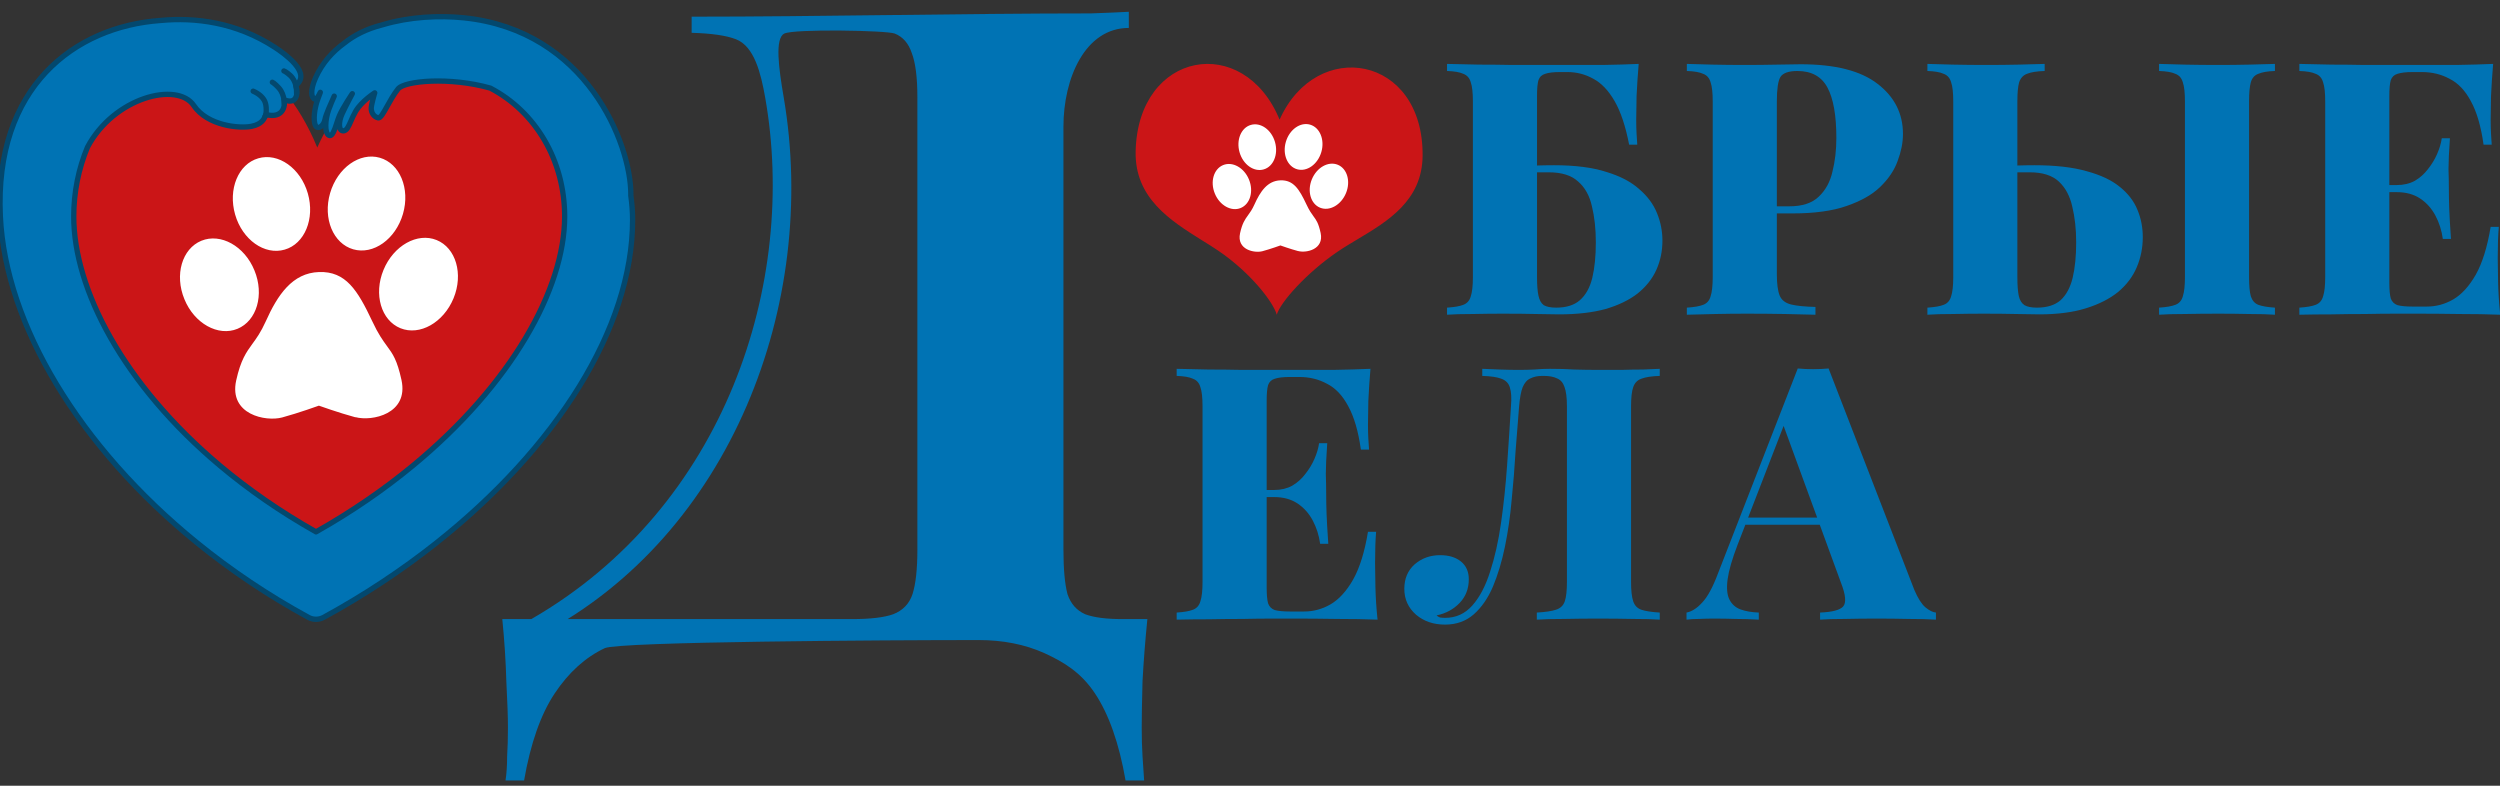 <svg width="210" height="66" viewBox="0 0 210 66" fill="none" xmlns="http://www.w3.org/2000/svg">
<rect x="0" y="0" width="210" height="66" fill="#333333" stroke="none"/>
<g clip-path="url(#clip0_10_3)">
<g clip-path="url(#clip1_10_3)">
<path d="M39.552 24.748C39.552 31.927 33.679 37.746 26.435 37.746C19.191 37.746 13.319 31.927 13.319 24.748C13.319 17.569 14.857 8.811 26.435 13.563C36.103 8.811 39.552 17.569 39.552 24.748Z" fill="white"/>
<path fill-rule="evenodd" clip-rule="evenodd" d="M1.836 17.846C2.22 0.539 20.481 -2.633 26.651 12.395C32.981 -1.827 51.453 1.245 51.304 18.602C51.242 26.357 45.32 34.986 40.006 38.158C38.804 38.876 37.627 39.582 36.562 40.313C31.284 43.918 26.738 43.924 26.168 46.017C25.573 43.862 20.038 41.492 14.451 37.713C13.584 37.119 12.642 36.536 11.676 35.942C6.274 32.56 1.651 25.923 1.836 17.858V17.846ZM29.859 35.041C31.235 35.413 34.344 34.781 33.725 31.919C33.353 30.222 32.994 29.727 32.498 29.058C32.164 28.599 31.767 28.054 31.272 26.989C30.033 24.362 29.042 22.776 26.799 22.851C24.557 22.925 23.318 24.771 22.315 27.013C21.918 27.893 21.547 28.413 21.2 28.884C20.68 29.603 20.221 30.234 19.837 31.969C19.218 34.831 22.327 35.438 23.702 35.066C25.077 34.694 26.787 34.075 26.787 34.075C26.787 34.075 28.484 34.682 29.859 35.054V35.041ZM33.849 17.97C33.229 20.101 31.358 21.426 29.674 20.943C27.989 20.46 27.109 18.354 27.729 16.223C28.348 14.092 30.219 12.766 31.904 13.25C33.588 13.733 34.468 15.839 33.849 17.97ZM32.213 22.677C33.056 20.633 35.05 19.506 36.673 20.163C38.296 20.819 38.94 23.012 38.098 25.056C37.255 27.1 35.261 28.227 33.638 27.571C32.015 26.914 31.371 24.721 32.213 22.677ZM25.858 16.248C26.465 18.366 25.598 20.485 23.913 20.968C22.228 21.463 20.357 20.138 19.75 18.019C19.143 15.901 20.011 13.782 21.695 13.299C23.38 12.804 25.251 14.129 25.858 16.248ZM21.373 22.715C22.216 24.759 21.571 26.951 19.948 27.62C18.326 28.289 16.319 27.174 15.489 25.13C14.646 23.086 15.29 20.893 16.913 20.224C18.536 19.555 20.543 20.67 21.373 22.715Z" fill="#CB1517"/>
<path fill-rule="evenodd" clip-rule="evenodd" d="M52.99 16.443C52.99 16.4 52.99 16.357 52.99 16.313C52.99 12.08 49.286 2.555 38.967 1.496C36.918 1.286 34.399 1.396 32.117 2.087C30.745 2.434 29.735 2.974 28.925 3.617C27.903 4.357 27.061 5.311 26.515 6.524C26.026 7.609 26.144 8.27 26.468 8.33C26.59 8.352 26.752 8.09 26.908 7.754C26.835 7.95 26.762 8.148 26.694 8.332C26.395 9.148 26.298 10.144 26.499 10.54C26.7 10.936 27.205 10.569 27.299 10.026C27.36 9.674 27.784 8.709 28.075 8.075C27.942 8.373 27.778 8.76 27.624 9.175C27.285 10.09 27.268 11.224 27.642 11.373C27.916 11.482 28.093 10.941 28.279 10.37C28.348 10.16 28.417 9.947 28.494 9.76C28.778 9.062 29.596 7.867 29.596 7.867C29.596 7.867 29.063 8.847 28.739 9.553C28.416 10.261 28.433 11.025 28.856 10.991C29.128 10.968 29.277 10.628 29.478 10.168C29.589 9.914 29.716 9.624 29.889 9.331C30.373 8.506 31.478 7.8 31.478 7.8C31.478 7.8 31.159 8.83 31.183 9.161C31.209 9.492 31.405 9.808 31.755 9.898C31.953 9.949 32.197 9.51 32.522 8.925C32.772 8.475 33.07 7.939 33.432 7.473C33.972 6.776 37.8 6.441 41.188 7.401C44.983 9.38 47.432 13.47 47.432 18.183C47.432 24.279 42.944 32.3 34.667 39.126C32.272 41.102 29.559 42.977 26.545 44.677C23.532 42.977 20.846 41.102 18.493 39.126C10.36 32.3 6.195 24.279 6.195 18.183C6.195 16.153 6.599 14.157 7.349 12.362C9.572 8.169 14.897 6.819 16.28 8.866C17.443 10.588 20.149 10.811 21.132 10.61C21.996 10.434 22.184 9.985 22.279 9.759C22.317 9.669 22.34 9.614 22.385 9.626C23.458 9.917 24.017 9.269 23.86 8.374C24.889 8.821 25.09 7.905 24.844 7.167C26.231 6.138 23.86 4.478 23.078 3.969C19.832 1.859 16.386 1.445 13.483 1.719C6.287 2.236 -0.493 7.288 0.028 18.183C0.462 27.254 6.661 37.563 16.568 45.607C19.394 47.901 22.521 50.012 25.903 51.857C26.104 51.966 26.323 52.02 26.544 52.02C26.765 52.02 26.986 51.965 27.186 51.857C30.59 50 33.768 47.892 36.652 45.607C46.676 37.663 53.137 27.582 53.137 18.482C53.137 17.809 53.087 17.127 52.99 16.443Z" fill="#0073B4"/>
<path d="M52.99 16.313L52.766 16.313V16.313H52.99ZM52.99 16.443L52.766 16.442C52.766 16.453 52.767 16.464 52.768 16.474L52.99 16.443ZM38.967 1.496L38.944 1.719L38.967 1.496ZM32.117 2.087L32.172 2.304L32.182 2.301L32.117 2.087ZM28.925 3.617L29.056 3.799L29.064 3.792L28.925 3.617ZM26.515 6.524L26.718 6.616L26.718 6.616L26.515 6.524ZM26.468 8.33L26.509 8.11L26.508 8.11L26.468 8.33ZM26.908 7.754L27.118 7.832C27.16 7.72 27.105 7.594 26.994 7.548C26.883 7.501 26.756 7.551 26.705 7.66L26.908 7.754ZM26.694 8.332L26.904 8.409L26.904 8.409L26.694 8.332ZM26.499 10.54L26.698 10.439V10.439L26.499 10.54ZM27.299 10.026L27.52 10.064V10.064L27.299 10.026ZM28.075 8.075L28.279 8.166C28.329 8.053 28.279 7.922 28.167 7.871C28.054 7.82 27.922 7.87 27.871 7.982L28.075 8.075ZM27.624 9.175L27.414 9.098L27.624 9.175ZM27.642 11.373L27.724 11.165L27.642 11.373ZM28.279 10.37L28.067 10.3V10.3L28.279 10.37ZM28.494 9.76L28.701 9.844V9.844L28.494 9.76ZM29.596 7.867L29.792 7.974C29.849 7.87 29.814 7.739 29.712 7.677C29.611 7.615 29.478 7.643 29.411 7.741L29.596 7.867ZM28.739 9.553L28.536 9.46L28.536 9.46L28.739 9.553ZM28.856 10.991L28.874 11.213L28.856 10.991ZM29.478 10.168L29.683 10.258V10.258L29.478 10.168ZM29.889 9.331L30.081 9.444L30.081 9.444L29.889 9.331ZM31.478 7.8L31.692 7.866C31.72 7.777 31.689 7.679 31.614 7.622C31.539 7.565 31.437 7.561 31.358 7.612L31.478 7.8ZM31.183 9.161L30.96 9.177L30.96 9.177L31.183 9.161ZM31.755 9.898L31.699 10.114L31.699 10.114L31.755 9.898ZM32.522 8.925L32.327 8.816V8.816L32.522 8.925ZM33.432 7.473L33.609 7.61L33.432 7.473ZM41.188 7.401L41.291 7.203C41.278 7.195 41.263 7.19 41.248 7.186L41.188 7.401ZM34.667 39.126L34.525 38.954L34.667 39.126ZM26.545 44.677L26.436 44.871C26.504 44.91 26.587 44.91 26.655 44.871L26.545 44.677ZM18.493 39.126L18.636 38.955L18.493 39.126ZM7.349 12.362L7.152 12.258C7.149 12.264 7.146 12.27 7.143 12.276L7.349 12.362ZM16.28 8.866L16.465 8.741L16.28 8.866ZM21.132 10.61L21.177 10.829L21.132 10.61ZM22.279 9.759L22.485 9.845H22.485L22.279 9.759ZM22.385 9.626L22.326 9.842H22.326L22.385 9.626ZM23.86 8.374L23.95 8.169C23.874 8.136 23.787 8.148 23.722 8.198C23.657 8.249 23.626 8.332 23.64 8.413L23.86 8.374ZM24.844 7.167L24.711 6.987C24.634 7.045 24.602 7.146 24.632 7.237L24.844 7.167ZM23.078 3.969L23.2 3.781L23.078 3.969ZM13.483 1.719L13.499 1.942L13.504 1.942L13.483 1.719ZM0.028 18.183L0.252 18.172L0.028 18.183ZM16.568 45.607L16.427 45.781L16.568 45.607ZM25.903 51.857L25.796 52.053L25.796 52.053L25.903 51.857ZM27.186 51.857L27.293 52.053L27.293 52.053L27.186 51.857ZM36.652 45.607L36.791 45.782L36.652 45.607ZM52.766 16.313C52.766 16.356 52.766 16.399 52.766 16.442L53.214 16.444C53.214 16.4 53.214 16.357 53.214 16.313H52.766ZM38.944 1.719C44.031 2.241 47.483 4.846 49.667 7.846C51.858 10.853 52.766 14.247 52.766 16.313L53.214 16.313C53.214 14.146 52.27 10.661 50.029 7.583C47.782 4.497 44.222 1.811 38.99 1.274L38.944 1.719ZM32.182 2.301C34.43 1.62 36.918 1.511 38.944 1.719L38.99 1.274C36.918 1.062 34.369 1.172 32.053 1.873L32.182 2.301ZM29.064 3.792C29.849 3.169 30.831 2.643 32.172 2.304L32.062 1.87C30.66 2.225 29.621 2.778 28.786 3.442L29.064 3.792ZM26.718 6.616C27.246 5.443 28.061 4.518 29.056 3.798L28.794 3.436C27.744 4.195 26.875 5.179 26.311 6.432L26.718 6.616ZM26.508 8.11C26.505 8.109 26.488 8.107 26.465 8.065C26.439 8.02 26.414 7.937 26.41 7.805C26.402 7.542 26.482 7.14 26.718 6.616L26.311 6.432C26.058 6.992 25.953 7.464 25.963 7.818C25.968 7.994 26.002 8.155 26.075 8.284C26.149 8.418 26.269 8.52 26.428 8.55L26.508 8.11ZM26.705 7.66C26.629 7.824 26.557 7.958 26.494 8.046C26.462 8.09 26.44 8.111 26.43 8.119C26.418 8.128 26.449 8.099 26.509 8.11L26.427 8.549C26.548 8.572 26.645 8.518 26.702 8.474C26.762 8.428 26.813 8.367 26.857 8.307C26.945 8.185 27.031 8.02 27.111 7.848L26.705 7.66ZM26.904 8.409C26.972 8.225 27.045 8.028 27.118 7.832L26.699 7.676C26.625 7.872 26.552 8.07 26.484 8.255L26.904 8.409ZM26.698 10.439C26.666 10.376 26.639 10.271 26.625 10.123C26.612 9.978 26.614 9.804 26.632 9.614C26.667 9.233 26.762 8.799 26.904 8.409L26.484 8.255C26.328 8.682 26.225 9.154 26.186 9.573C26.167 9.783 26.164 9.984 26.18 10.163C26.196 10.338 26.231 10.506 26.299 10.641L26.698 10.439ZM27.079 9.988C27.041 10.208 26.92 10.378 26.814 10.45C26.762 10.485 26.734 10.483 26.732 10.483C26.732 10.482 26.731 10.483 26.727 10.48C26.723 10.476 26.712 10.466 26.698 10.439L26.299 10.641C26.375 10.79 26.497 10.897 26.659 10.924C26.811 10.949 26.953 10.895 27.064 10.82C27.285 10.671 27.464 10.387 27.52 10.064L27.079 9.988ZM27.871 7.982C27.726 8.3 27.546 8.703 27.394 9.071C27.247 9.43 27.114 9.783 27.079 9.988L27.52 10.064C27.545 9.917 27.656 9.611 27.808 9.241C27.956 8.881 28.133 8.484 28.278 8.168L27.871 7.982ZM27.834 9.253C27.985 8.843 28.147 8.461 28.279 8.166L27.87 7.984C27.736 8.285 27.57 8.676 27.414 9.098L27.834 9.253ZM27.724 11.165C27.724 11.165 27.685 11.146 27.646 11.027C27.61 10.916 27.589 10.757 27.589 10.561C27.589 10.172 27.673 9.686 27.834 9.253L27.414 9.098C27.236 9.579 27.142 10.117 27.142 10.561C27.142 10.783 27.165 10.992 27.221 11.164C27.274 11.328 27.372 11.507 27.559 11.581L27.724 11.165ZM28.067 10.3C27.971 10.593 27.886 10.85 27.795 11.022C27.749 11.11 27.714 11.15 27.695 11.165C27.688 11.17 27.691 11.166 27.702 11.164C27.707 11.164 27.713 11.163 27.718 11.164C27.722 11.164 27.725 11.165 27.724 11.165L27.559 11.581C27.712 11.642 27.856 11.605 27.967 11.52C28.064 11.446 28.135 11.336 28.191 11.231C28.304 11.017 28.401 10.718 28.492 10.439L28.067 10.3ZM28.287 9.675C28.207 9.871 28.134 10.093 28.067 10.3L28.492 10.439C28.561 10.228 28.628 10.022 28.701 9.844L28.287 9.675ZM29.596 7.867C29.411 7.741 29.411 7.741 29.411 7.741C29.411 7.741 29.411 7.741 29.411 7.741C29.411 7.741 29.411 7.741 29.411 7.741C29.411 7.742 29.41 7.742 29.41 7.742C29.41 7.743 29.409 7.744 29.408 7.745C29.407 7.747 29.404 7.751 29.401 7.755C29.395 7.765 29.386 7.778 29.374 7.795C29.351 7.83 29.318 7.88 29.277 7.942C29.195 8.066 29.083 8.239 28.961 8.434C28.721 8.82 28.437 9.307 28.287 9.675L28.701 9.844C28.835 9.515 29.101 9.056 29.341 8.67C29.46 8.479 29.57 8.31 29.65 8.188C29.69 8.127 29.723 8.079 29.745 8.045C29.757 8.028 29.765 8.015 29.771 8.007C29.774 8.002 29.776 7.999 29.778 7.997C29.779 7.996 29.779 7.995 29.78 7.994C29.78 7.994 29.78 7.994 29.78 7.994C29.78 7.994 29.78 7.994 29.78 7.994C29.78 7.994 29.78 7.994 29.78 7.994C29.78 7.994 29.78 7.994 29.596 7.867ZM28.943 9.646C29.102 9.298 29.314 8.881 29.487 8.549C29.573 8.383 29.65 8.239 29.704 8.137C29.732 8.086 29.754 8.045 29.769 8.017C29.776 8.003 29.782 7.992 29.786 7.985C29.788 7.981 29.79 7.979 29.791 7.977C29.791 7.976 29.791 7.975 29.792 7.975C29.792 7.975 29.792 7.975 29.792 7.974C29.792 7.974 29.792 7.974 29.792 7.974C29.792 7.974 29.792 7.974 29.792 7.974C29.792 7.974 29.792 7.974 29.596 7.867C29.399 7.761 29.399 7.761 29.399 7.761C29.399 7.761 29.399 7.761 29.399 7.761C29.399 7.761 29.399 7.761 29.399 7.761C29.399 7.761 29.399 7.761 29.399 7.761C29.398 7.762 29.398 7.763 29.397 7.764C29.396 7.766 29.395 7.768 29.393 7.772C29.389 7.78 29.383 7.791 29.375 7.805C29.36 7.833 29.338 7.874 29.31 7.926C29.255 8.029 29.178 8.175 29.091 8.342C28.917 8.676 28.7 9.102 28.536 9.46L28.943 9.646ZM28.837 10.768C28.813 10.77 28.807 10.766 28.795 10.749C28.774 10.72 28.748 10.653 28.741 10.537C28.727 10.307 28.792 9.976 28.943 9.646L28.536 9.46C28.363 9.838 28.275 10.243 28.295 10.564C28.304 10.722 28.342 10.884 28.432 11.011C28.532 11.15 28.688 11.229 28.874 11.213L28.837 10.768ZM29.273 10.079C29.17 10.315 29.09 10.494 29.007 10.62C28.924 10.745 28.871 10.765 28.837 10.768L28.874 11.213C29.112 11.194 29.27 11.033 29.38 10.867C29.489 10.702 29.585 10.481 29.683 10.258L29.273 10.079ZM29.696 9.218C29.516 9.524 29.384 9.826 29.273 10.079L29.683 10.258C29.794 10.003 29.916 9.724 30.081 9.444L29.696 9.218ZM31.478 7.8C31.358 7.612 31.358 7.612 31.358 7.612C31.358 7.612 31.358 7.612 31.358 7.612C31.358 7.612 31.358 7.612 31.358 7.612C31.357 7.612 31.357 7.612 31.357 7.612C31.356 7.613 31.355 7.613 31.354 7.614C31.351 7.616 31.348 7.618 31.343 7.621C31.334 7.627 31.322 7.635 31.305 7.646C31.273 7.668 31.226 7.7 31.169 7.741C31.054 7.823 30.896 7.94 30.722 8.084C30.379 8.369 29.958 8.772 29.696 9.218L30.081 9.444C30.304 9.066 30.677 8.703 31.008 8.428C31.171 8.293 31.32 8.182 31.428 8.105C31.482 8.067 31.525 8.038 31.555 8.018C31.569 8.008 31.581 8 31.588 7.995C31.592 7.993 31.595 7.991 31.597 7.99C31.598 7.989 31.598 7.989 31.599 7.989C31.599 7.989 31.599 7.988 31.599 7.988C31.599 7.988 31.599 7.988 31.599 7.988C31.599 7.988 31.599 7.988 31.599 7.988C31.599 7.988 31.599 7.988 31.478 7.8ZM31.407 9.144C31.403 9.093 31.413 8.992 31.439 8.849C31.464 8.713 31.5 8.559 31.538 8.412C31.576 8.265 31.614 8.129 31.643 8.029C31.658 7.978 31.67 7.938 31.679 7.91C31.683 7.895 31.686 7.884 31.689 7.877C31.69 7.873 31.691 7.871 31.691 7.869C31.691 7.868 31.692 7.867 31.692 7.867C31.692 7.867 31.692 7.866 31.692 7.866C31.692 7.866 31.692 7.866 31.692 7.866C31.692 7.866 31.692 7.866 31.692 7.866C31.692 7.866 31.692 7.866 31.478 7.8C31.265 7.734 31.265 7.734 31.265 7.734C31.265 7.734 31.265 7.734 31.265 7.734C31.265 7.734 31.265 7.734 31.265 7.734C31.265 7.734 31.265 7.734 31.265 7.735C31.264 7.735 31.264 7.736 31.264 7.737C31.263 7.739 31.262 7.742 31.261 7.746C31.259 7.754 31.255 7.766 31.251 7.78C31.242 7.81 31.229 7.852 31.214 7.904C31.184 8.007 31.144 8.148 31.105 8.301C31.066 8.452 31.027 8.618 30.999 8.768C30.973 8.911 30.952 9.063 30.96 9.177L31.407 9.144ZM31.811 9.681C31.576 9.621 31.426 9.405 31.406 9.144L30.96 9.177C30.991 9.579 31.233 9.995 31.699 10.114L31.811 9.681ZM32.327 8.816C32.162 9.113 32.026 9.356 31.909 9.52C31.85 9.602 31.806 9.65 31.776 9.673C31.745 9.697 31.764 9.669 31.811 9.681L31.699 10.114C31.845 10.152 31.968 10.089 32.049 10.027C32.131 9.964 32.205 9.874 32.273 9.78C32.408 9.591 32.558 9.321 32.718 9.033L32.327 8.816ZM33.255 7.336C32.881 7.818 32.575 8.369 32.327 8.816L32.718 9.033C32.969 8.582 33.259 8.061 33.609 7.61L33.255 7.336ZM41.248 7.186C39.529 6.699 37.702 6.541 36.234 6.592C35.501 6.618 34.85 6.696 34.344 6.815C34.092 6.874 33.87 6.945 33.689 7.027C33.513 7.106 33.356 7.206 33.255 7.336L33.609 7.61C33.644 7.565 33.724 7.502 33.874 7.434C34.019 7.368 34.212 7.305 34.447 7.25C34.916 7.14 35.536 7.064 36.25 7.039C37.678 6.989 39.458 7.143 41.127 7.616L41.248 7.186ZM47.655 18.183C47.655 13.392 45.165 9.223 41.291 7.203L41.084 7.599C44.8 9.538 47.208 13.547 47.208 18.183H47.655ZM34.809 39.299C43.111 32.453 47.655 24.375 47.655 18.183H47.208C47.208 24.184 42.778 32.148 34.525 38.954L34.809 39.299ZM26.655 44.871C29.68 43.166 32.404 41.283 34.809 39.299L34.525 38.954C32.14 40.921 29.438 42.789 26.436 44.482L26.655 44.871ZM18.349 39.298C20.713 41.282 23.41 43.165 26.436 44.871L26.655 44.482C23.654 42.789 20.979 40.922 18.636 38.955L18.349 39.298ZM5.971 18.183C5.971 24.37 10.187 32.448 18.349 39.298L18.636 38.955C10.532 32.153 6.418 24.189 6.418 18.183H5.971ZM7.143 12.276C6.381 14.098 5.971 16.124 5.971 18.183H6.418C6.418 16.183 6.817 14.215 7.556 12.448L7.143 12.276ZM16.465 8.741C16.073 8.16 15.413 7.838 14.643 7.737C13.873 7.636 12.973 7.751 12.057 8.062C10.227 8.684 8.292 10.105 7.152 12.258L7.547 12.467C8.629 10.426 10.468 9.075 12.201 8.486C13.068 8.191 13.898 8.09 14.584 8.181C15.271 8.271 15.795 8.548 16.094 8.991L16.465 8.741ZM21.088 10.391C20.636 10.483 19.748 10.482 18.83 10.243C17.912 10.004 17.004 9.539 16.465 8.741L16.094 8.991C16.718 9.915 17.745 10.422 18.717 10.675C19.689 10.928 20.646 10.938 21.177 10.829L21.088 10.391ZM22.073 9.672C22.027 9.782 21.971 9.914 21.838 10.043C21.707 10.171 21.485 10.31 21.088 10.391L21.177 10.829C21.644 10.734 21.948 10.561 22.15 10.364C22.352 10.168 22.436 9.962 22.485 9.845L22.073 9.672ZM22.443 9.411C22.38 9.394 22.312 9.399 22.249 9.432C22.195 9.461 22.163 9.502 22.145 9.528C22.113 9.575 22.088 9.637 22.073 9.672L22.485 9.845C22.495 9.822 22.502 9.806 22.508 9.793C22.515 9.779 22.516 9.777 22.514 9.781C22.512 9.783 22.496 9.807 22.46 9.827C22.441 9.837 22.417 9.845 22.392 9.847C22.366 9.85 22.344 9.847 22.326 9.842L22.443 9.411ZM23.64 8.413C23.71 8.81 23.614 9.11 23.431 9.281C23.251 9.45 22.932 9.543 22.443 9.411L22.326 9.842C22.911 10.001 23.408 9.915 23.736 9.608C24.062 9.304 24.168 8.833 24.081 8.336L23.64 8.413ZM24.632 7.237C24.746 7.578 24.74 7.919 24.635 8.106C24.589 8.189 24.525 8.24 24.436 8.259C24.338 8.281 24.182 8.27 23.95 8.169L23.771 8.579C24.053 8.702 24.309 8.745 24.53 8.697C24.76 8.647 24.924 8.506 25.026 8.324C25.218 7.98 25.189 7.493 25.057 7.096L24.632 7.237ZM22.956 4.156C23.346 4.41 24.11 4.937 24.604 5.518C24.853 5.81 25.01 6.089 25.042 6.333C25.07 6.552 25 6.772 24.711 6.987L24.978 7.346C25.382 7.047 25.536 6.674 25.485 6.276C25.437 5.903 25.213 5.543 24.945 5.228C24.405 4.594 23.592 4.036 23.2 3.781L22.956 4.156ZM13.504 1.942C16.37 1.671 19.762 2.08 22.956 4.156L23.2 3.781C19.901 1.638 16.402 1.219 13.462 1.496L13.504 1.942ZM0.252 18.172C-0.007 12.775 1.543 8.851 4.024 6.212C6.509 3.571 9.946 2.197 13.499 1.942L13.467 1.496C9.823 1.758 6.273 3.169 3.699 5.906C1.121 8.646 -0.458 12.695 -0.195 18.194L0.252 18.172ZM16.709 45.433C6.831 37.413 0.682 27.158 0.252 18.172L-0.195 18.194C0.243 27.351 6.49 37.713 16.427 45.781L16.709 45.433ZM26.01 51.66C22.64 49.822 19.524 47.719 16.709 45.433L16.427 45.781C19.263 48.084 22.402 50.202 25.796 52.053L26.01 51.66ZM26.544 51.796C26.36 51.796 26.177 51.751 26.01 51.66L25.796 52.053C26.03 52.181 26.287 52.243 26.544 52.243V51.796ZM27.079 51.66C26.913 51.75 26.729 51.796 26.544 51.796V52.243C26.802 52.243 27.06 52.179 27.293 52.053L27.079 51.66ZM36.513 45.432C33.639 47.709 30.472 49.809 27.079 51.66L27.293 52.053C30.708 50.19 33.897 48.075 36.791 45.782L36.513 45.432ZM52.914 18.482C52.914 27.483 46.513 37.507 36.513 45.432L36.791 45.782C46.839 37.819 53.361 27.681 53.361 18.482H52.914ZM52.768 16.474C52.864 17.148 52.914 17.82 52.914 18.482H53.361C53.361 17.797 53.31 17.105 53.211 16.411L52.768 16.474Z" fill="#03486E"/>
<path d="M23.848 5.96C23.928 5.981 24.366 6.255 24.576 6.563C24.912 7.055 24.912 7.521 24.912 7.837" stroke="#03486E" stroke-width="0.447" stroke-linecap="round"/>
<path d="M22.878 6.908C22.956 6.933 23.398 7.296 23.592 7.614C23.786 7.932 23.883 8.316 23.883 8.732" stroke="#03486E" stroke-width="0.447" stroke-linecap="round"/>
<path d="M21.266 7.659C21.781 7.882 22.116 8.209 22.258 8.553C22.4 8.897 22.402 9.564 22.258 9.791" stroke="#03486E" stroke-width="0.447" stroke-linecap="round"/>
<path d="M94.82 0.99V2.346C91.159 2.346 89.329 6.558 89.329 10.638V46.174C89.329 47.801 89.442 49.044 89.668 49.902C89.939 50.716 90.436 51.28 91.159 51.597C91.882 51.868 92.921 52.004 94.277 52.004H96.379C96.198 53.811 96.062 55.551 95.972 57.223C95.927 58.94 95.904 60.228 95.904 61.087C95.904 61.99 95.927 62.804 95.972 63.527C96.017 64.295 96.062 64.973 96.107 65.56H94.548C94.006 62.442 93.147 60.002 91.973 58.24C90.798 56.477 89.374 55.618 87.702 54.85C86.075 54.127 84.245 53.765 82.212 53.765C74.463 53.765 51.959 53.897 50.801 54.444C49.175 55.212 47.774 56.477 46.599 58.24C45.424 60.002 44.565 62.442 44.023 65.56H42.464C42.554 64.973 42.599 64.295 42.599 63.527C42.645 62.804 42.667 61.99 42.667 61.087C42.667 60.228 42.622 58.94 42.532 57.223C42.486 55.551 42.374 53.811 42.193 52.004H71.57C73.106 52.004 74.258 51.868 75.027 51.597C75.84 51.28 76.382 50.716 76.653 49.902C76.924 49.044 77.06 47.801 77.06 46.174V8.175C77.06 6.503 76.902 5.261 76.586 4.447C76.314 3.634 75.84 3.092 75.162 2.82C74.484 2.549 66.694 2.414 65.881 2.82C65.069 3.227 65.413 5.731 65.831 8.175C68.802 25.547 61.35 44.906 45.443 53.291L44.631 52.004C60.959 42.589 67.023 23.7 64.272 8.175C63.92 6.188 63.37 3.899 61.826 3.299C61.012 2.982 59.769 2.802 58.097 2.756V1.401C68.87 1.401 81.042 1.126 91.634 1.126C92.944 1.081 94.006 1.035 94.82 0.99Z" fill="#0073B4"/>
<path d="M113.772 16.072C113.772 19.57 110.91 22.406 107.38 22.406C103.851 22.406 100.989 19.57 100.989 16.072C100.989 12.574 101.739 8.306 107.38 10.622C112.091 8.306 113.772 12.574 113.772 16.072Z" fill="white"/>
<path fill-rule="evenodd" clip-rule="evenodd" d="M95.394 12.709C95.581 4.276 104.479 2.73 107.486 10.053C110.57 3.123 119.571 4.62 119.499 13.077C119.468 16.856 116.583 18.577 113.993 20.122C113.408 20.472 112.834 20.816 112.315 21.172C109.743 22.929 107.528 25.416 107.25 26.436C106.96 25.386 105.047 22.893 102.324 21.052C101.902 20.762 101.443 20.478 100.972 20.189C98.34 18.541 95.303 16.645 95.394 12.715V12.709ZM109.049 21.088C109.719 21.269 111.234 20.961 110.933 19.567C110.751 18.74 110.576 18.498 110.335 18.172C110.172 17.949 109.979 17.683 109.737 17.164C109.134 15.884 108.651 15.112 107.558 15.148C106.465 15.184 105.862 16.084 105.373 17.176C105.18 17.605 104.998 17.858 104.829 18.088C104.576 18.438 104.352 18.746 104.165 19.591C103.864 20.985 105.379 21.281 106.049 21.1C106.719 20.919 107.552 20.617 107.552 20.617C107.552 20.617 108.379 20.913 109.049 21.094V21.088ZM110.993 12.769C110.691 13.808 109.779 14.454 108.958 14.218C108.138 13.983 107.709 12.957 108.011 11.918C108.313 10.88 109.224 10.234 110.045 10.469C110.866 10.705 111.295 11.731 110.993 12.769ZM110.196 15.063C110.607 14.067 111.578 13.518 112.369 13.838C113.16 14.158 113.474 15.226 113.063 16.222C112.653 17.218 111.681 17.768 110.89 17.448C110.099 17.128 109.786 16.059 110.196 15.063ZM107.099 11.93C107.395 12.963 106.972 13.995 106.151 14.23C105.33 14.472 104.419 13.826 104.123 12.794C103.827 11.761 104.25 10.729 105.071 10.493C105.892 10.252 106.803 10.898 107.099 11.93ZM104.914 15.082C105.324 16.078 105.01 17.146 104.22 17.472C103.429 17.798 102.451 17.255 102.046 16.259C101.636 15.263 101.95 14.194 102.741 13.868C103.532 13.542 104.509 14.085 104.914 15.082Z" fill="#CB1517"/>
<path d="M137.65 5.368C137.571 6.301 137.511 7.203 137.472 8.076C137.452 8.949 137.442 9.614 137.442 10.07C137.442 10.467 137.452 10.854 137.472 11.23C137.492 11.588 137.511 11.895 137.531 12.153H136.847C136.549 10.605 136.143 9.385 135.627 8.493C135.111 7.6 134.516 6.975 133.841 6.618C133.167 6.241 132.443 6.053 131.669 6.053H131.044C130.489 6.053 130.072 6.102 129.794 6.201C129.516 6.281 129.328 6.459 129.229 6.737C129.149 7.015 129.11 7.451 129.11 8.046V23.282C129.11 23.937 129.149 24.453 129.229 24.83C129.308 25.207 129.457 25.475 129.675 25.633C129.913 25.772 130.26 25.842 130.717 25.842C131.57 25.842 132.234 25.633 132.71 25.217C133.206 24.78 133.554 24.155 133.752 23.342C133.95 22.509 134.05 21.517 134.05 20.366C134.05 19.235 133.94 18.224 133.722 17.331C133.524 16.438 133.137 15.744 132.562 15.248C132.006 14.732 131.183 14.474 130.092 14.474C129.794 14.474 129.467 14.474 129.11 14.474C128.772 14.474 128.425 14.474 128.068 14.474C127.731 14.474 127.414 14.474 127.116 14.474V13.909C127.711 13.909 128.306 13.909 128.901 13.909C129.497 13.889 130.042 13.879 130.538 13.879C132.304 13.879 133.772 14.067 134.942 14.444C136.113 14.801 137.035 15.287 137.71 15.902C138.404 16.498 138.9 17.172 139.198 17.926C139.495 18.66 139.644 19.424 139.644 20.217C139.644 21.09 139.475 21.904 139.138 22.658C138.801 23.412 138.275 24.076 137.561 24.651C136.847 25.207 135.944 25.643 134.853 25.961C133.762 26.258 132.462 26.407 130.955 26.407C130.479 26.407 129.844 26.397 129.05 26.377C128.276 26.358 127.324 26.348 126.193 26.348C125.42 26.348 124.586 26.358 123.694 26.377C122.801 26.377 122.087 26.397 121.551 26.437V25.842C122.166 25.802 122.622 25.723 122.92 25.604C123.237 25.485 123.446 25.247 123.545 24.89C123.664 24.532 123.723 23.997 123.723 23.282V8.522C123.723 7.788 123.664 7.253 123.545 6.915C123.446 6.558 123.237 6.32 122.92 6.201C122.622 6.062 122.166 5.983 121.551 5.963V5.368C122.384 5.388 123.277 5.408 124.229 5.428C125.182 5.428 126.124 5.438 127.056 5.457C127.989 5.457 128.852 5.457 129.645 5.457C130.439 5.457 131.094 5.457 131.609 5.457C132.482 5.457 133.484 5.457 134.615 5.457C135.746 5.438 136.758 5.408 137.65 5.368Z" fill="#0073B4"/>
<path d="M141.696 5.368C142.232 5.388 142.946 5.408 143.839 5.428C144.732 5.447 145.624 5.457 146.517 5.457C147.489 5.457 148.422 5.447 149.314 5.428C150.227 5.408 150.872 5.398 151.249 5.398C154.145 5.398 156.298 5.943 157.706 7.035C159.135 8.126 159.849 9.534 159.849 11.26C159.849 11.974 159.7 12.728 159.402 13.522C159.125 14.296 158.639 15.02 157.944 15.694C157.27 16.349 156.327 16.884 155.117 17.301C153.927 17.718 152.419 17.926 150.594 17.926H147.499V17.331H150.296C151.387 17.331 152.211 17.063 152.766 16.527C153.342 15.992 153.728 15.287 153.927 14.415C154.145 13.542 154.254 12.599 154.254 11.588C154.254 9.703 154.006 8.294 153.51 7.362C153.014 6.429 152.171 5.963 150.981 5.963C150.247 5.963 149.771 6.132 149.552 6.469C149.354 6.806 149.255 7.491 149.255 8.522V23.044C149.255 23.838 149.334 24.433 149.493 24.83C149.652 25.207 149.969 25.455 150.445 25.574C150.921 25.693 151.606 25.762 152.498 25.782V26.437C151.844 26.417 151.001 26.397 149.969 26.377C148.937 26.358 147.856 26.348 146.725 26.348C145.833 26.348 144.95 26.358 144.077 26.377C143.224 26.397 142.43 26.417 141.696 26.437V25.842C142.311 25.802 142.768 25.723 143.065 25.604C143.383 25.485 143.591 25.247 143.69 24.89C143.809 24.532 143.869 23.997 143.869 23.282V8.522C143.869 7.788 143.809 7.253 143.69 6.915C143.591 6.558 143.383 6.32 143.065 6.201C142.768 6.062 142.311 5.983 141.696 5.963V5.368Z" fill="#0073B4"/>
<path d="M171.751 5.368V5.963C171.096 5.983 170.6 6.062 170.263 6.201C169.946 6.32 169.727 6.558 169.608 6.915C169.509 7.253 169.459 7.788 169.459 8.522V23.282C169.459 23.957 169.499 24.483 169.578 24.86C169.658 25.217 169.817 25.475 170.055 25.633C170.293 25.772 170.64 25.842 171.096 25.842C171.949 25.842 172.614 25.633 173.09 25.217C173.566 24.78 173.903 24.155 174.102 23.342C174.3 22.509 174.399 21.517 174.399 20.366C174.399 19.255 174.29 18.253 174.072 17.361C173.874 16.468 173.497 15.764 172.941 15.248C172.386 14.732 171.572 14.474 170.501 14.474C170.164 14.474 169.817 14.474 169.459 14.474C169.102 14.474 168.755 14.474 168.418 14.474C168.081 14.474 167.763 14.474 167.466 14.474V13.909C168.061 13.909 168.656 13.909 169.251 13.909C169.846 13.889 170.392 13.879 170.888 13.879C172.654 13.879 174.122 14.047 175.292 14.385C176.463 14.702 177.385 15.139 178.06 15.694C178.754 16.25 179.25 16.894 179.547 17.628C179.845 18.343 179.994 19.106 179.994 19.92C179.994 20.813 179.825 21.656 179.488 22.449C179.151 23.243 178.625 23.937 177.911 24.532C177.197 25.108 176.294 25.564 175.203 25.901C174.112 26.238 172.812 26.407 171.304 26.407C170.848 26.407 170.213 26.397 169.4 26.377C168.606 26.358 167.674 26.348 166.603 26.348C165.789 26.348 164.936 26.358 164.043 26.377C163.151 26.377 162.437 26.397 161.901 26.437V25.842C162.516 25.802 162.972 25.723 163.27 25.604C163.587 25.485 163.795 25.247 163.895 24.89C164.014 24.532 164.073 23.997 164.073 23.282V8.522C164.073 7.788 164.014 7.253 163.895 6.915C163.795 6.558 163.587 6.32 163.27 6.201C162.972 6.062 162.516 5.983 161.901 5.963V5.368C162.437 5.388 163.151 5.408 164.043 5.428C164.936 5.447 165.888 5.457 166.9 5.457C167.813 5.457 168.706 5.447 169.578 5.428C170.451 5.408 171.176 5.388 171.751 5.368ZM191.094 5.368V5.963C190.479 5.983 190.012 6.062 189.695 6.201C189.378 6.32 189.169 6.558 189.07 6.915C188.971 7.253 188.921 7.788 188.921 8.522V23.282C188.921 23.997 188.971 24.532 189.07 24.89C189.189 25.247 189.397 25.485 189.695 25.604C190.012 25.723 190.479 25.802 191.094 25.842V26.437C190.538 26.397 189.824 26.377 188.951 26.377C188.098 26.358 187.235 26.348 186.362 26.348C185.35 26.348 184.398 26.358 183.505 26.377C182.613 26.377 181.898 26.397 181.363 26.437V25.842C181.978 25.802 182.434 25.723 182.732 25.604C183.049 25.485 183.257 25.247 183.357 24.89C183.476 24.532 183.535 23.997 183.535 23.282V8.522C183.535 7.788 183.476 7.253 183.357 6.915C183.257 6.558 183.049 6.32 182.732 6.201C182.434 6.062 181.978 5.983 181.363 5.963V5.368C181.898 5.388 182.613 5.408 183.505 5.428C184.398 5.447 185.35 5.457 186.362 5.457C187.235 5.457 188.098 5.447 188.951 5.428C189.824 5.408 190.538 5.388 191.094 5.368Z" fill="#0073B4"/>
<path d="M209.423 5.368C209.344 6.301 209.285 7.203 209.245 8.076C209.225 8.949 209.215 9.614 209.215 10.07C209.215 10.467 209.225 10.854 209.245 11.23C209.265 11.607 209.285 11.915 209.304 12.153H208.62C208.402 10.605 208.045 9.385 207.549 8.493C207.073 7.6 206.477 6.975 205.763 6.618C205.069 6.241 204.295 6.053 203.442 6.053H202.639C202.103 6.053 201.686 6.102 201.389 6.201C201.111 6.281 200.923 6.459 200.823 6.737C200.744 7.015 200.704 7.451 200.704 8.046V23.759C200.704 24.334 200.744 24.77 200.823 25.068C200.923 25.346 201.111 25.534 201.389 25.633C201.686 25.713 202.103 25.752 202.639 25.752H203.859C204.632 25.752 205.366 25.554 206.061 25.157C206.775 24.741 207.41 24.046 207.965 23.074C208.521 22.082 208.937 20.743 209.215 19.057H209.9C209.84 19.731 209.81 20.604 209.81 21.676C209.81 22.152 209.82 22.826 209.84 23.699C209.86 24.572 209.919 25.485 210.019 26.437C209.007 26.397 207.866 26.377 206.596 26.377C205.327 26.358 204.196 26.348 203.204 26.348C202.688 26.348 202.034 26.348 201.24 26.348C200.446 26.348 199.583 26.358 198.651 26.377C197.719 26.377 196.776 26.387 195.824 26.407C194.872 26.407 193.979 26.417 193.146 26.437V25.842C193.761 25.802 194.217 25.723 194.515 25.604C194.832 25.485 195.04 25.247 195.14 24.89C195.259 24.532 195.318 23.997 195.318 23.282V8.522C195.318 7.788 195.259 7.253 195.14 6.915C195.04 6.558 194.832 6.32 194.515 6.201C194.217 6.062 193.761 5.983 193.146 5.963V5.368C193.999 5.388 194.892 5.408 195.824 5.428C196.776 5.428 197.709 5.438 198.621 5.457C199.554 5.457 200.417 5.457 201.21 5.457C202.024 5.457 202.688 5.457 203.204 5.457C204.117 5.457 205.148 5.457 206.299 5.457C207.469 5.438 208.511 5.408 209.423 5.368ZM204.93 15.545C204.93 15.545 204.93 15.645 204.93 15.843C204.93 16.041 204.93 16.14 204.93 16.14H199.812C199.812 16.14 199.812 16.041 199.812 15.843C199.812 15.645 199.812 15.545 199.812 15.545H204.93ZM205.793 11.617C205.714 12.748 205.674 13.611 205.674 14.206C205.694 14.801 205.704 15.347 205.704 15.843C205.704 16.339 205.714 16.884 205.733 17.48C205.753 18.075 205.803 18.938 205.882 20.069H205.198C205.099 19.354 204.89 18.7 204.573 18.105C204.255 17.509 203.829 17.033 203.293 16.676C202.758 16.319 202.103 16.14 201.329 16.14V15.545C201.905 15.545 202.41 15.426 202.847 15.188C203.283 14.93 203.65 14.603 203.948 14.206C204.265 13.809 204.523 13.383 204.722 12.927C204.92 12.47 205.049 12.034 205.109 11.617H205.793Z" fill="#0073B4"/>
<path d="M153.601 30.951L160.803 49.55C161.1 50.245 161.408 50.731 161.725 51.009C162.063 51.286 162.36 51.435 162.618 51.455V52.05C161.983 52.01 161.22 51.991 160.327 51.991C159.454 51.971 158.561 51.961 157.649 51.961C156.696 51.961 155.794 51.971 154.941 51.991C154.087 51.991 153.403 52.01 152.887 52.05V51.455C153.899 51.415 154.544 51.247 154.822 50.949C155.099 50.632 155.04 49.967 154.643 48.955L149.703 35.445L150.298 34.552L145.954 45.771C145.497 46.961 145.22 47.924 145.12 48.658C145.021 49.392 145.071 49.957 145.269 50.354C145.468 50.751 145.775 51.028 146.192 51.187C146.628 51.346 147.144 51.435 147.739 51.455V52.05C147.045 52.01 146.4 51.991 145.805 51.991C145.229 51.971 144.605 51.961 143.93 51.961C143.533 51.961 143.127 51.971 142.71 51.991C142.313 51.991 141.966 52.01 141.668 52.05V51.455C142.105 51.376 142.541 51.098 142.978 50.622C143.434 50.146 143.88 49.322 144.317 48.152L151.012 30.951C151.409 30.991 151.836 31.011 152.292 31.011C152.768 31.011 153.205 30.991 153.601 30.951ZM155.149 43.48V44.075H146.281L146.578 43.48H155.149Z" fill="#0073B4"/>
<path d="M139.419 30.981V31.576C138.744 31.596 138.229 31.676 137.871 31.814C137.534 31.934 137.306 32.172 137.187 32.529C137.068 32.866 137.009 33.402 137.009 34.136V48.896C137.009 49.61 137.068 50.146 137.187 50.503C137.306 50.86 137.534 51.098 137.871 51.217C138.229 51.336 138.744 51.415 139.419 51.455V52.05C138.863 52.01 138.119 51.991 137.187 51.991C136.255 51.971 135.273 51.961 134.241 51.961C133.249 51.961 132.287 51.971 131.354 51.991C130.442 51.991 129.688 52.01 129.093 52.05V51.455C129.807 51.415 130.343 51.336 130.7 51.217C131.077 51.098 131.325 50.86 131.444 50.503C131.563 50.146 131.622 49.61 131.622 48.896V34.136C131.622 33.402 131.553 32.856 131.414 32.499C131.295 32.142 131.087 31.904 130.789 31.785C130.511 31.646 130.144 31.576 129.688 31.576H129.539C129.162 31.576 128.835 31.646 128.557 31.785C128.279 31.904 128.061 32.152 127.902 32.529C127.764 32.886 127.664 33.422 127.605 34.136C127.506 35.306 127.407 36.566 127.307 37.915C127.228 39.264 127.119 40.623 126.98 41.992C126.861 43.361 126.672 44.67 126.415 45.92C126.157 47.17 125.819 48.291 125.403 49.283C124.986 50.255 124.451 51.028 123.796 51.604C123.141 52.179 122.338 52.467 121.385 52.467C120.413 52.467 119.6 52.189 118.945 51.633C118.291 51.058 117.963 50.334 117.963 49.461C117.963 48.608 118.251 47.924 118.826 47.408C119.421 46.892 120.136 46.634 120.969 46.634C121.703 46.634 122.288 46.813 122.725 47.17C123.161 47.527 123.379 48.023 123.379 48.658C123.379 49.451 123.121 50.116 122.606 50.651C122.09 51.187 121.445 51.534 120.671 51.693C120.751 51.772 120.85 51.832 120.969 51.871C121.108 51.891 121.247 51.901 121.385 51.901C122.298 51.901 123.062 51.554 123.677 50.86C124.292 50.165 124.788 49.223 125.165 48.033C125.562 46.823 125.869 45.454 126.087 43.926C126.305 42.398 126.474 40.801 126.593 39.135C126.712 37.449 126.821 35.782 126.92 34.136C126.98 33.441 126.95 32.916 126.831 32.559C126.732 32.201 126.494 31.953 126.117 31.814C125.76 31.676 125.224 31.596 124.51 31.576V30.981C124.927 31.001 125.423 31.021 125.998 31.041C126.573 31.061 127.099 31.071 127.575 31.071C128.031 31.071 128.468 31.061 128.885 31.041C129.321 31.001 129.757 30.981 130.194 30.981C130.948 30.981 131.632 31.001 132.247 31.041C132.862 31.061 133.596 31.071 134.449 31.071C135.005 31.071 135.59 31.071 136.205 31.071C136.84 31.051 137.445 31.041 138.02 31.041C138.596 31.021 139.062 31.001 139.419 30.981Z" fill="#0073B4"/>
<path d="M115.119 30.981C115.039 31.914 114.98 32.816 114.94 33.689C114.92 34.562 114.91 35.227 114.91 35.683C114.91 36.08 114.92 36.467 114.94 36.844C114.96 37.221 114.98 37.528 115 37.766H114.315C114.097 36.219 113.74 34.999 113.244 34.106C112.768 33.213 112.173 32.588 111.458 32.231C110.764 31.854 109.99 31.666 109.137 31.666H108.334C107.798 31.666 107.382 31.715 107.084 31.814C106.806 31.894 106.618 32.072 106.519 32.35C106.439 32.628 106.4 33.064 106.4 33.66V49.372C106.4 49.947 106.439 50.384 106.519 50.681C106.618 50.959 106.806 51.147 107.084 51.247C107.382 51.326 107.798 51.366 108.334 51.366H109.554C110.328 51.366 111.062 51.167 111.756 50.77C112.47 50.354 113.105 49.66 113.661 48.687C114.216 47.696 114.633 46.356 114.91 44.67H115.595C115.535 45.345 115.506 46.218 115.506 47.289C115.506 47.765 115.515 48.439 115.535 49.312C115.555 50.185 115.615 51.098 115.714 52.05C114.702 52.01 113.561 51.991 112.292 51.991C111.022 51.971 109.891 51.961 108.899 51.961C108.383 51.961 107.729 51.961 106.935 51.961C106.142 51.961 105.279 51.971 104.346 51.991C103.414 51.991 102.471 52.001 101.519 52.02C100.567 52.02 99.674 52.03 98.841 52.05V51.455C99.456 51.415 99.912 51.336 100.21 51.217C100.527 51.098 100.736 50.86 100.835 50.503C100.954 50.146 101.013 49.61 101.013 48.896V34.136C101.013 33.402 100.954 32.866 100.835 32.529C100.736 32.172 100.527 31.934 100.21 31.814C99.912 31.676 99.456 31.596 98.841 31.576V30.981C99.694 31.001 100.587 31.021 101.519 31.041C102.471 31.041 103.404 31.051 104.316 31.071C105.249 31.071 106.112 31.071 106.905 31.071C107.719 31.071 108.383 31.071 108.899 31.071C109.812 31.071 110.843 31.071 111.994 31.071C113.165 31.051 114.206 31.021 115.119 30.981ZM110.625 41.159C110.625 41.159 110.625 41.258 110.625 41.456C110.625 41.655 110.625 41.754 110.625 41.754H105.507C105.507 41.754 105.507 41.655 105.507 41.456C105.507 41.258 105.507 41.159 105.507 41.159H110.625ZM111.488 37.23C111.409 38.361 111.369 39.224 111.369 39.819C111.389 40.415 111.399 40.96 111.399 41.456C111.399 41.952 111.409 42.498 111.429 43.093C111.449 43.688 111.498 44.551 111.577 45.682H110.893C110.794 44.968 110.586 44.313 110.268 43.718C109.951 43.123 109.524 42.647 108.989 42.289C108.453 41.932 107.798 41.754 107.024 41.754V41.159C107.6 41.159 108.106 41.04 108.542 40.801C108.979 40.544 109.346 40.216 109.643 39.819C109.961 39.423 110.219 38.996 110.417 38.54C110.615 38.084 110.744 37.647 110.804 37.23H111.488Z" fill="#0073B4"/>
</g>
</g>
<defs>
<clipPath id="clip0_10_3">
<rect width="210" height="65.121" fill="white" transform="translate(0 0.44)"/>
</clipPath>
<clipPath id="clip1_10_3">
<rect width="210" height="65.121" fill="white" transform="translate(0 0.44)"/>
</clipPath>
</defs>
</svg>
